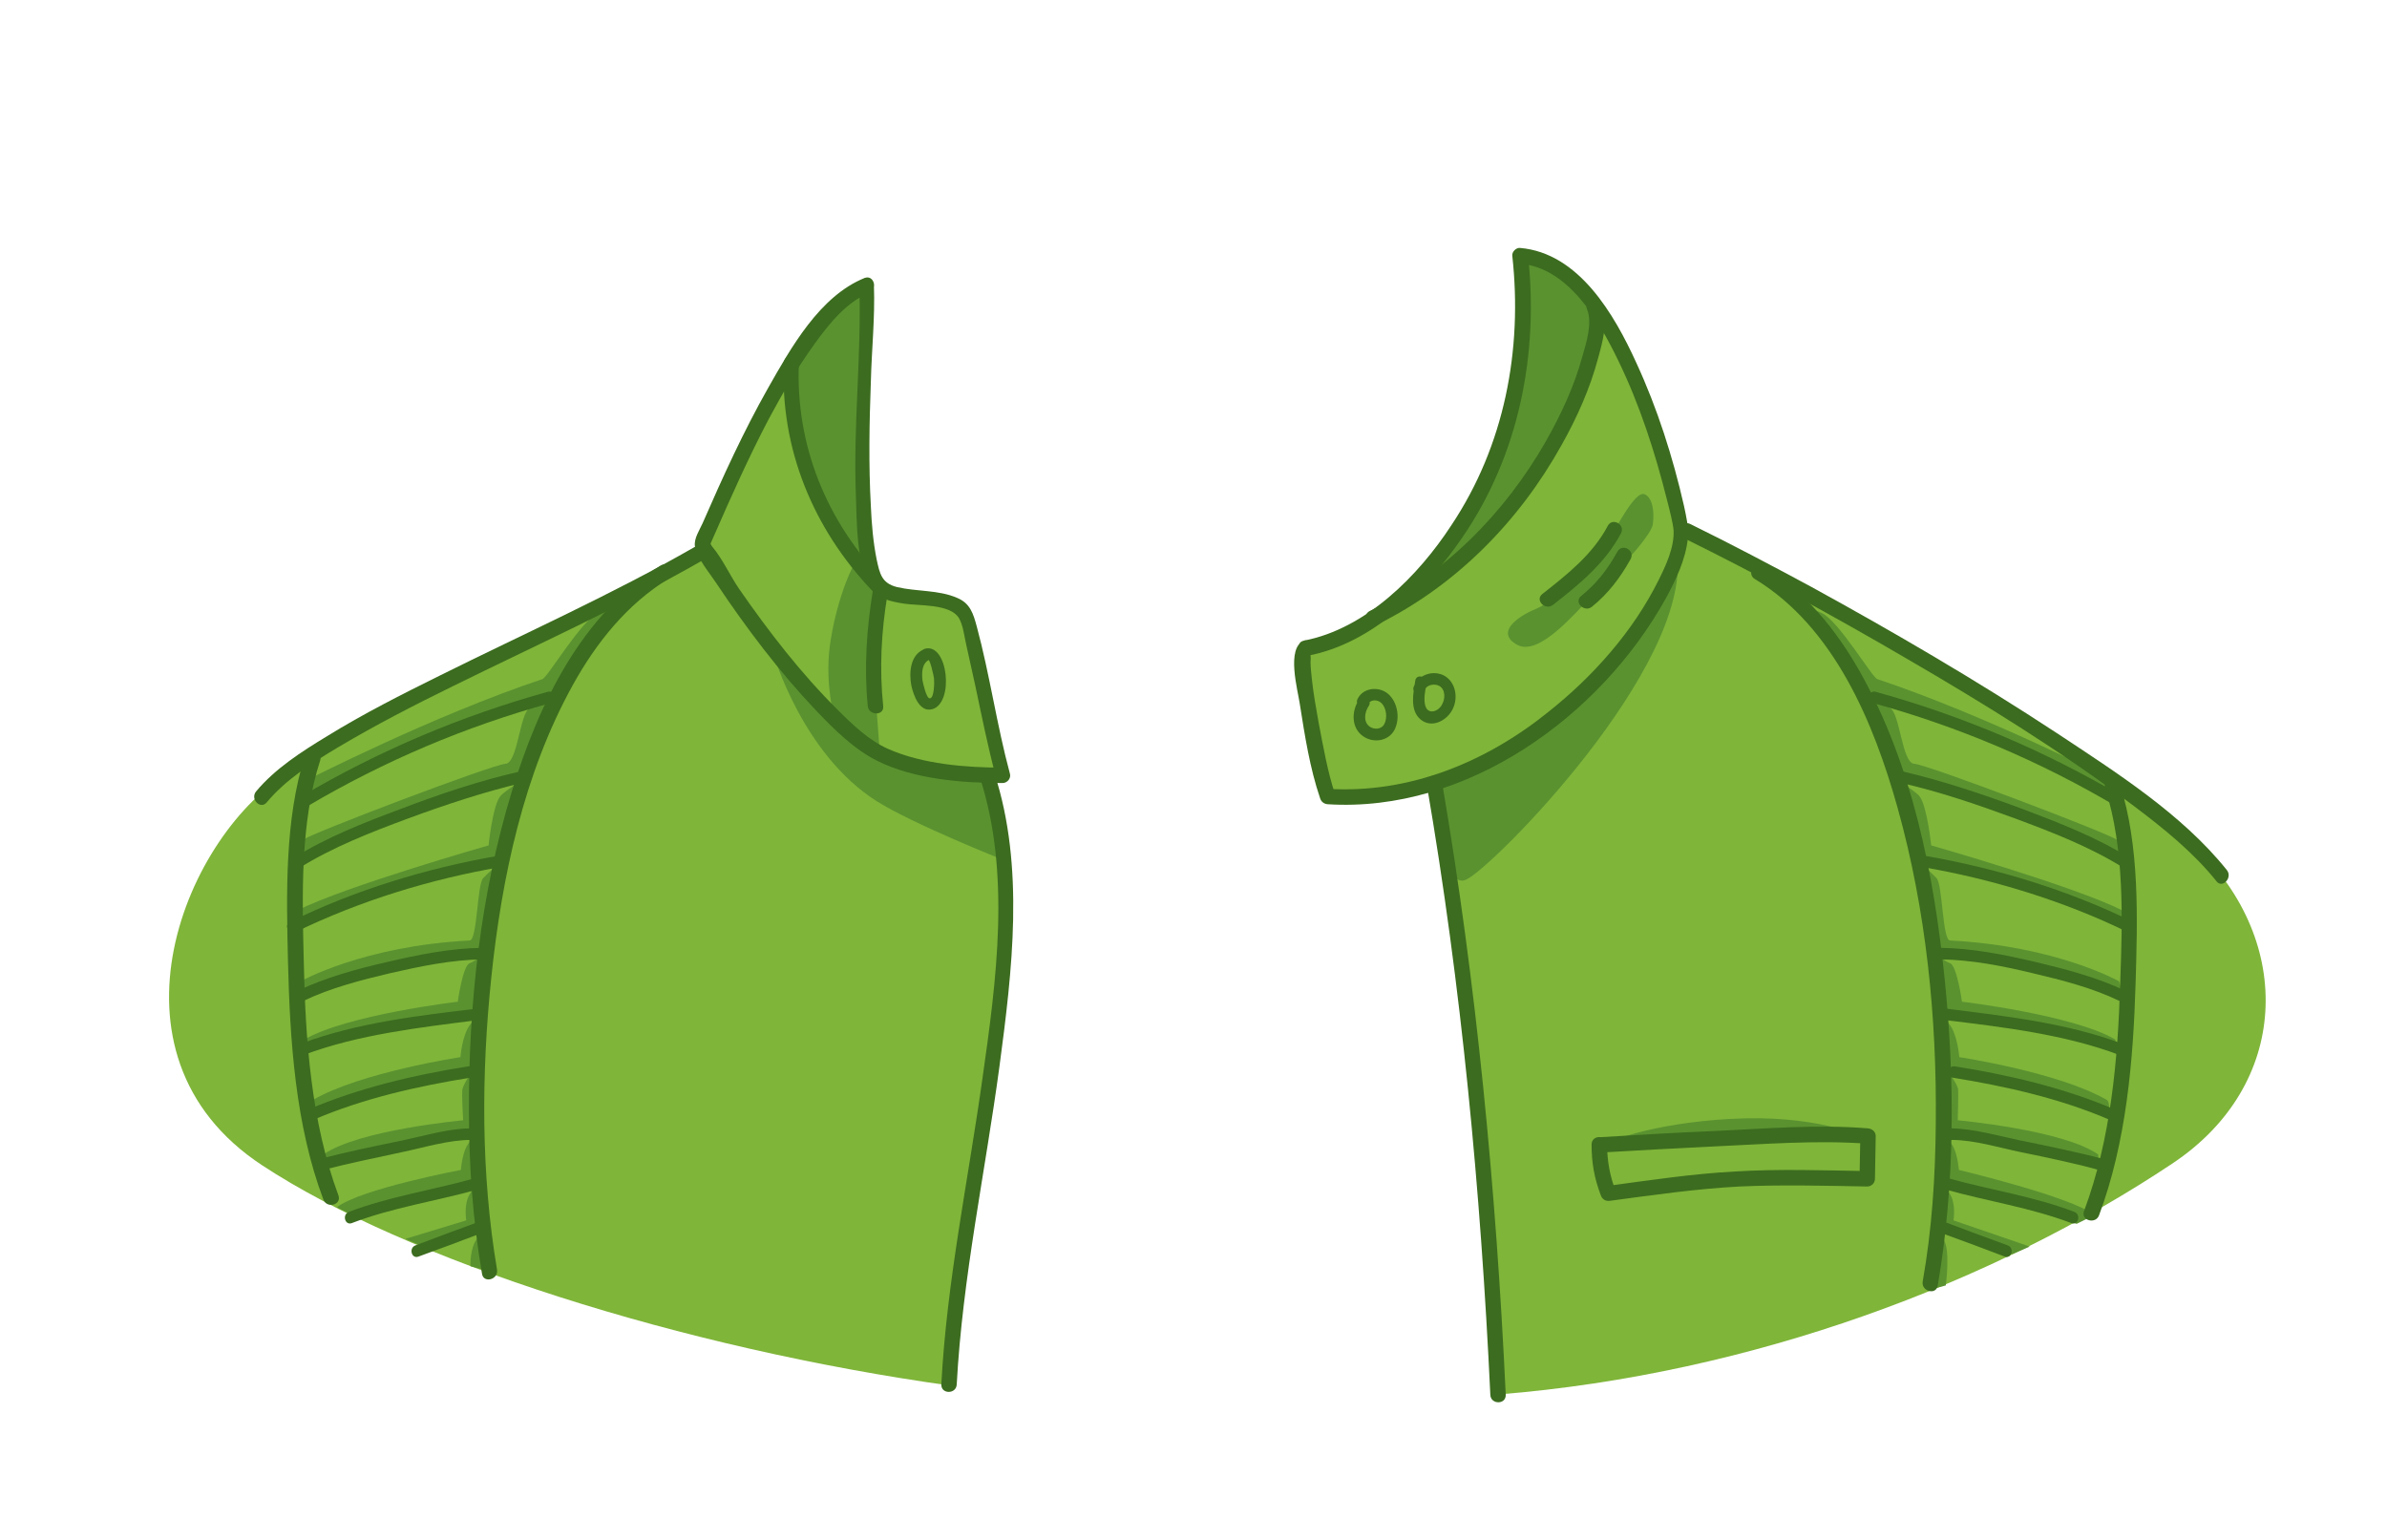 <?xml version="1.0" encoding="utf-8"?>
<!-- Generator: Adobe Illustrator 19.2.0, SVG Export Plug-In . SVG Version: 6.00 Build 0)  -->
<svg version="1.1" id="Layer_1" xmlns="http://www.w3.org/2000/svg" xmlns:xlink="http://www.w3.org/1999/xlink" x="0px" y="0px"
	 viewBox="0 0 620 400" style="enable-background:new 0 0 620 400;" xml:space="preserve">
<style type="text/css">
	.st0{fill:#7FB539;}
	.st1{fill:#5A9230;}
	.st2{fill:#3C6C1F;}
</style>
<g>
	<path class="st0" d="M248.7,336.9c0.3-15.6,3.8-31.3,6.2-46.6c4.2-26.8,8.1-55.2,2.5-86.5c-0.3-1.8,3.5-0.5,3.2-2.3
		c-4.2-8-5.6-36.9-10.1-42.6c-2.5-3.2-19.7-2.1-25.2-8.3c-9.2-10.3-3.7-62.9,0-75.7s-23.5,22.3-34,47c-2.3,5.4-8.7,21.7-8.7,21.7
		s-49.9,23.8-107,56.7c-27,15.6-51.6,73.4-7.5,102.4c37.4,24.6,108.8,47.5,179.3,57.3C246.7,355.1,248.6,341.5,248.7,336.9z"/>
	<path class="st0" d="M570.5,220.2c-15.5-15-78.5-56.5-101.1-66.9c-1.8-0.8-30.4-12.9-31.9-16.1c-5.4-11.4-17.3-70.5-41-70.5
		c0,0,2.2,38-14,64.4c-8.9,14.5-22,32-42.2,38.5c-7,2.3,2.5,30.4,4.4,37.3c1,3.5,29-5.6,26.5-2.9c6,26.5,8.5,53.6,11.1,80.5
		c1.3,14.1,2.7,28.3,4.6,42.4c1.3,9.4,2.3,26,2.5,35.3c65.8-5.3,128.6-29.1,174.9-60C594.9,281.8,595.9,244.7,570.5,220.2z"/>
</g>
<g>
	<path class="st1" d="M435.6,143.8c3.7,29.4-47.9,81.6-54.8,84.7s-9.5-24.5-9.5-24.5l16.2-7l11.8-6.8l10-8.9
		c0,0,12.9-12.8,20.4-24.1C434.8,149.6,435.3,141.2,435.6,143.8z"/>
	<path class="st1" d="M200.9,169.9c0,0,7.5,26,26.8,38.2c9.5,6,33.2,15.4,33.2,15.4l-4.6-22.1c0,0-17.6-1.4-25.7-4.7
		c-8.1-3.4-19-15.5-19-15.5L200.9,169.9z"/>
	<path class="st1" d="M427.2,128.4c-2.7-1.2-8,10.2-10.2,13.1c-2.2,2.9-12.7,14.5-17.9,16.6c-5.2,2.1-10.7,6.3-5,9.4
		c5.7,3.1,15.1-8.5,18.7-11.9s16-15.8,16.5-19.4C429.8,132.6,429.1,129.2,427.2,128.4z"/>
	<path class="st1" d="M228.6,151.9c0,0-1.7,13.1-1.7,18s1.7,26.8,1.7,26.8l-11.9-10.3c0,0-2.4-8.5-1.2-18.3
		c1.6-12.4,7-25.3,8.9-23.8S228.6,151.9,228.6,151.9z"/>
	<path class="st1" d="M418.3,297.3c-2-0.8,13.7-6.3,35-6.8c20.5-0.5,32.8,5.4,30.1,5.3c-2.7-0.1-20.9,0.3-20.9,0.3L418.3,297.3z"/>
	<polygon class="st1" points="203.8,95 207.6,115.9 216.1,136.5 227.7,149.5 224.1,133.5 224.6,108.8 224.8,88.8 225.2,74.7 
		220.8,75.3 210.8,84.3 	"/>
	<polygon class="st1" points="372.6,147.3 384.6,128.3 393,104.4 394.6,84.6 394.9,66.5 400.9,68 409.8,73.6 413.8,78.5 414.7,87.7 
		408,106.4 397.6,124.7 382.8,142.6 370,151.2 	"/>
	<path class="st1" d="M78.6,218.2c1.3-1.4,49.5-19.7,52.7-19.8c3.2-0.2,3.7-13.2,6.3-14.5c2.7-1.4,5.1-2,5.1-2l-7.9,19.6l-4.9,1.9
		l-42.5,15.3l-10.2,4.9L78.6,218.2z"/>
	<path class="st1" d="M77.2,236.5c12.5-6.3,49.7-16.9,49.7-16.9s1-9.8,2.9-12.6c0.8-1.2,4.9-3.7,4.9-3.7l-4.9,20.4l-4.4,0.8
		l-37.4,11l-11.2,4.7L77.2,236.5z"/>
	<path class="st1" d="M78.1,254.9c0,0,16.3-9.2,43.9-10.6c2-0.1,1.9-14.5,3.5-16.2s3.6-3.3,3.6-3.3l-1.7,9.3l-2,13.7L121,248
		l-23.7,5.3l-16.1,4.1l-4.3,2.2L78.1,254.9z"/>
	<path class="st1" d="M79.1,270c11-6.4,39.8-9.8,39.8-9.8s1.3-9.4,3.1-10c1.8-0.7,3.5-2.4,3.5-2.4l-1.5,15.8l-4.9,0.4l-32.4,6.1
		l-8.1,2.4L79.1,270z"/>
	<path class="st1" d="M81.3,285.7c12.5-7.2,38.3-11.1,38.3-11.1s0.4-5.5,2.4-8.3s2.5-0.2,2.5-0.2l-1,11.9h-3.8l-22.5,6l-16.4,5.5
		C80.8,289.5,80.3,286.3,81.3,285.7z"/>
	<path class="st1" d="M84,299.9c9-6.4,36.3-8.9,36.3-8.9s-0.4-6.7-0.2-8c0.2-1.3,2.4-4.5,2.4-4.5l1.4,16.2c0,0-4,0-4.5,0.2
		s-28.1,6.5-28.1,6.5l-7.4,2.5L84,299.9L84,299.9z"/>
	<path class="st1" d="M87.5,313.6c6.2-4.8,32.2-9.7,32.2-9.7s0.3-3.9,1.5-6.1s2.5-2.3,2.5-2.3l-0.2,12.1l-8.4,2.2l-23,6.1
		L87.5,313.6z"/>
	<path class="st1" d="M109.9,323.8l-4.6-2l15.8-4.8c0,0-0.7-4.2,0.9-6.8c1.6-2.6,2.5-2.6,2.5-2.6l1,10.3l-6.2,3.1L109.9,323.8z"/>
	<path class="st1" d="M122.2,328.9c0,0-0.2-4.7,1.7-7.1c1.9-2.4,2,0.2,2,0.2v7.9L122.2,328.9z"/>
	<path class="st1" d="M79.6,202.7c0,0,32.8-16.8,61.3-26.3c1.4-0.5,10.1-15.3,14.5-17.2c4.3-2,4.4,0,4.4,0l-14.7,21.3l-7.6,3.3
		l-20.3,5.7L93,200.4l-13.9,7.7L79.6,202.7z"/>
	<path class="st1" d="M549.9,218.2c-1.3-1.4-49.5-19.7-52.7-19.8c-3.2-0.2-3.7-13.2-6.3-14.5c-2.7-1.4-5.1-2-5.1-2l7.9,19.6l4.9,1.9
		l42.5,15.3l10.2,4.9L549.9,218.2z"/>
	<path class="st1" d="M551.3,236.5c-12.5-6.3-49.7-16.9-49.7-16.9s-1-9.8-2.9-12.6c-0.8-1.2-4.9-3.7-4.9-3.7l4.9,20.4l4.4,0.8
		l37.4,11l11.2,4.7L551.3,236.5z"/>
	<path class="st1" d="M550.4,254.9c0,0-16.3-9.2-43.9-10.6c-2-0.1-1.9-14.5-3.5-16.2s-3.6-3.3-3.6-3.3l1.7,9.3l2,13.7l4.4,0.2
		l23.7,5.3l16.1,4.1l4.3,2.2L550.4,254.9z"/>
	<path class="st1" d="M549.4,270c-11-6.4-39.8-9.8-39.8-9.8s-1.3-9.4-3.1-10c-1.8-0.7-3.5-2.4-3.5-2.4l1.5,15.8l4.9,0.4l32.4,6.1
		l8.1,2.4L549.4,270z"/>
	<path class="st1" d="M547.2,285.7c-12.5-7.2-38.3-11.1-38.3-11.1s-0.4-5.5-2.4-8.3s-2.5-0.2-2.5-0.2l1,11.9h3.8l22.5,6l16.4,5.5
		C547.7,289.5,548.2,286.3,547.2,285.7z"/>
	<path class="st1" d="M545,299.9c-9-6.4-36.5-8.9-36.5-8.9s0.2-6.7,0.1-8s-2.5-4.5-2.5-4.5l-1.5,16.2c0,0,4,0,4.5,0.2
		s28.3,6.5,28.3,6.5l7.6,2.5V299.9z"/>
	<path class="st1" d="M544,315.6c-6.2-4.8-35.2-11.7-35.2-11.7s-0.3-3.9-1.5-6.1s-2.5-2.3-2.5-2.3l0.2,12.1l8.4,2.2l26,8.1
		L544,315.6z"/>
	<path class="st1" d="M522.6,325.8l4.6-2l-19.8-6.8c0,0,0.7-4.2-0.9-6.8c-1.6-2.6-2.5-2.6-2.5-2.6l-1,10.3l6.2,3.1L522.6,325.8z"/>
	<path class="st1" d="M505.4,333.9c0,0,1.3-9.7-0.7-12.1c-1.9-2.4-2,0.2-2,0.2l-1,12.9L505.4,333.9z"/>
	<path class="st1" d="M548.9,202.7c0,0-32.8-16.8-61.3-26.3c-1.4-0.5-10.1-15.3-14.5-17.2c-4.3-2-4.4,0-4.4,0l14.7,21.3l7.6,3.3
		l20.3,5.7l24.2,10.9l13.9,7.7L548.9,202.7z"/>
</g>
<g>
	<g>
		<path class="st2" d="M338.7,166.4c-4.7,1.9-1.6,12.9-1.1,16.4c1.3,8.2,2.6,16.7,5.3,24.6c0.3,0.9,1,1.4,1.9,1.5
			c36.1,2.3,70.9-22.8,87.9-53.5c2.6-4.8,5.1-10,5.7-15.5c0.3-2.9-0.4-5.6-1-8.5c-2.9-12.7-6.9-25.3-12.4-37.2
			c-5.7-12.5-14.9-28.5-30.2-29.8c-1-0.1-2.1,1-2,2c2.7,24.5-2,49.3-15.8,70C368.4,149.6,354.8,163.3,338.7,166.4
			c-2.5,0.5-1.5,4.3,1.1,3.9c16.8-3.2,30.8-17.2,40.1-30.8c14.6-21.3,19.8-47.5,17-73c-0.7,0.7-1.3,1.3-2,2
			c12.6,1.1,20.5,15,25.4,25.1c5.6,11.5,9.6,23.9,12.7,36.3c0.6,2.3,1.6,6.2,1.7,7.9c0.2,4.4-2,9.1-3.9,12.9
			c-6.6,13.3-17,25-28.6,34.2c-16.2,13.1-36.2,21.3-57.3,20c0.6,0.5,1.3,1,1.9,1.5c-2-6-3.1-12.5-4.3-18.7
			c-0.7-3.9-1.4-7.8-1.8-11.7c-0.1-1.3-0.3-2.6-0.3-3.9c0-0.6,0.1-1.2,0-1.8c-0.1-1,0.8-0.7-0.7-0.1
			C342.1,169.3,341.1,165.4,338.7,166.4z"/>
	</g>
	<g>
		<path class="st2" d="M223.2,74.2c0.6,18-1.6,36.1-0.9,54.2c0.3,7.4,0,17,3.7,23.8c1.8,3.4,5.2,4,8.8,4.6c3.9,0.6,12.1,0,14.3,3.8
			c1.1,1.9,1.4,4.9,1.9,7c0.8,3.5,1.5,6.9,2.3,10.4c1.7,8,3.3,16,5.4,23.9c0.6-0.8,1.3-1.7,1.9-2.5c-9.7,0-21-0.9-30-4.9
			c-4.9-2.2-9.1-6.2-12.9-10c-9.6-9.5-18-20.4-25.7-31.5c-2.4-3.5-4.3-7.8-7-11c-0.9-1.1-0.2-1.9-0.7-0.2c0.3-0.8,0.8-1.7,1.1-2.5
			c4.5-10.3,9.1-20.6,14.3-30.5c3.6-6.7,7.4-13.3,11.9-19.5c3.6-5,8.2-10.8,14.1-13.2c2.4-0.9,1.3-4.8-1.1-3.9
			c-11.7,4.7-19.2,18.2-25.1,28.6c-6.4,11.3-11.8,23.2-17,35.1c-0.8,1.8-2.3,4-2,6c0.6,3.2,3.8,6.9,5.5,9.5
			c7.8,11.7,16.4,23.1,26.1,33.3c4.6,4.8,9.7,9.9,15.7,12.9c9.5,4.8,22.1,5.8,32.6,5.8c1.3,0,2.3-1.3,1.9-2.5
			c-3.4-12.6-5.2-25.6-8.6-38.2c-0.9-3.3-1.7-6-5.1-7.4c-4.8-2.1-10.5-1.6-15.6-2.8c-4-1-4.5-3.5-5.3-7.2c-0.9-4.5-1.3-9.2-1.5-13.8
			c-0.6-10.8-0.4-21.6,0-32.4c0.2-8.2,1.1-16.6,0.8-24.9C227.1,71.7,223.1,71.7,223.2,74.2L223.2,74.2z"/>
	</g>
	<g>
		<path class="st2" d="M254.5,201.9c8.1,24.8,4.3,52.9,0.7,78.1c-3.7,26.5-9.3,52.9-10.7,79.6c-0.1,2.6,3.9,2.6,4,0
			c1.5-27.8,7.4-55.1,11.1-82.6c3.3-24.7,6.6-51.9-1.3-76.1C257.5,198.4,253.7,199.5,254.5,201.9L254.5,201.9z"/>
	</g>
	<g>
		<path class="st2" d="M370.6,203.9c9,52.3,14,105.4,16.5,158.4c0.1,2.6,4.1,2.6,4,0c-2.5-53.4-7.6-106.8-16.6-159.4
			C374,200.3,370.2,201.4,370.6,203.9L370.6,203.9z"/>
	</g>
	<g>
		<path class="st2" d="M352.9,181.9c-1.9,2.9-1.9,7.2,1.1,9.3c2.6,1.9,6.6,1.4,8.2-1.6c1.5-2.9,0.9-7.2-1.7-9.4
			c-2.4-2-6.5-1.6-7.9,1.4c-0.8,1.7,1.7,3.3,2.6,1.5c0.7-1.5,2.6-1.5,3.7-0.4c1.2,1.3,1.5,3.7,0.7,5.3c-0.7,1.5-2.7,1.6-3.9,0.7
			c-1.7-1.3-1.2-3.8-0.2-5.3C356.6,181.8,354,180.3,352.9,181.9L352.9,181.9z"/>
	</g>
	<g>
		<path class="st2" d="M367.6,176.8c-0.5,3.2-1.5,7.7,1.4,10.1c3,2.5,7.2,0.1,8.5-3.1c1.3-3,0.4-7.1-2.8-8.5
			c-2.9-1.2-6.4,0.1-7.5,3.1c-0.7,1.8,2.2,2.6,2.9,0.8c0.5-1.4,2.6-1.7,3.8-1c1.6,1,1.5,3.4,0.6,4.9c-1,1.8-3.6,2.6-4.3,0.2
			c-0.5-1.8,0-3.9,0.3-5.7C370.8,175.7,367.9,174.9,367.6,176.8L367.6,176.8z"/>
	</g>
	<g>
		<path class="st2" d="M239.9,168.7c-3.5,1.5-3.8,6.1-3.2,9.3c0.5,2.4,2.1,7.2,5.5,6.2c5.7-1.7,4-17.2-1.9-15.7
			c-1.9,0.5-1.1,3.4,0.8,2.9c0.5-0.1,1.4,4.1,1.5,4.8c0.1,0.9,0.1,5.2-1.1,5.2c-0.9,0-1.7-3.7-1.9-4.7c-0.2-1.9-0.2-4.5,1.9-5.4
			C243.2,170.5,241.6,167.9,239.9,168.7z"/>
	</g>
	<g>
		<path class="st2" d="M413.4,297.3c0,4.8,0.7,8.7,2.4,13.2c0.4,1.1,1.3,1.6,2.5,1.4c11.1-1.5,22.3-3.1,33.5-3.7
			c11.1-0.5,22.2-0.2,33.2,0c1.1,0,2-0.9,2-2c0.1-3.7,0.1-7.4,0.2-11.1c0-1.1-0.9-1.9-2-2c-13.3-1.1-26.9,0.1-40.1,0.7
			c-9.9,0.4-19.7,1-29.6,1.6c-2.6,0.2-2.6,4.2,0,4c9.9-0.6,19.7-1.1,29.6-1.6c13.3-0.6,26.9-1.7,40.1-0.7c-0.7-0.7-1.3-1.3-2-2
			c-0.1,3.7-0.1,7.4-0.2,11.1c0.7-0.7,1.3-1.3,2-2c-11.4-0.2-22.9-0.6-34.3,0.1c-11.2,0.6-22.4,2.3-33.5,3.8
			c0.8,0.5,1.6,0.9,2.5,1.4c-1.6-4.1-2.2-7.8-2.3-12.1C417.4,294.7,413.4,294.7,413.4,297.3z"/>
	</g>
	<g>
		<path class="st2" d="M171.6,146.9c-20.6,12.6-31.8,36.3-38.6,58.5c-8.2,26.8-11.3,55.3-11.2,83.2c0,14.2,1,28.3,3.4,42.3
			c0.4,2.5,4.3,1.5,3.9-1.1c-4.2-24.9-4.1-50.8-1.5-75.8c2.7-26,8.4-53,21.2-76.1c6.1-11,14.1-21,24.9-27.6
			C175.8,149.1,173.8,145.6,171.6,146.9L171.6,146.9z"/>
	</g>
	<g>
		<path class="st2" d="M69.3,208.4c5-6,12-10.4,18.7-14.4c9.6-5.7,19.5-10.8,29.5-15.7c21.7-10.7,43.9-20.7,64.9-32.7
			c2.2-1.3,0.2-4.7-2-3.5c-21.4,12.3-44.1,22.4-66.2,33.4c-9.9,4.9-19.8,9.9-29.2,15.7c-6.6,4-13.5,8.4-18.5,14.4
			C64.9,207.6,67.7,210.4,69.3,208.4L69.3,208.4z"/>
	</g>
	<g>
		<path class="st2" d="M79.2,196.3c-5.3,16.7-4.8,36.1-4.4,53.4c0.5,20.5,1.9,42.5,9.2,61.9c0.9,2.4,4.8,1.4,3.9-1.1
			c-7.1-19.1-8.6-40.6-9-60.8c-0.4-16.9-1-36,4.3-52.3C83.8,194.9,80,193.8,79.2,196.3L79.2,196.3z"/>
	</g>
	<g>
		<path class="st2" d="M226.7,153.5c-1.6,9.9-2.3,19.9-1.3,29.9c0.2,2.5,4.3,2.6,4,0c-1-9.7-0.5-19.3,1.1-28.9
			C231,152,227.1,151,226.7,153.5L226.7,153.5z"/>
	</g>
	<g>
		<path class="st2" d="M417.6,136.6c-3.9,7.4-10.5,12.6-17,17.7c-2,1.6,0.8,4.4,2.8,2.8c6.8-5.3,13.5-10.8,17.6-18.5
			C422.3,136.3,418.8,134.3,417.6,136.6L417.6,136.6z"/>
	</g>
	<g>
		<path class="st2" d="M420.1,143.3c-2.5,4.5-5.3,8.2-9.4,11.5c-2,1.6,0.8,4.4,2.8,2.8c4.3-3.5,7.3-7.5,10-12.3
			C424.8,143,421.4,141,420.1,143.3L420.1,143.3z"/>
	</g>
	<g>
		<path class="st2" d="M79.9,209.4c19.8-11.7,41-20.7,63.2-26.8c1.9-0.5,1.1-3.4-0.8-2.9c-22.4,6.2-43.9,15.3-63.9,27.1
			C76.7,207.8,78.2,210.4,79.9,209.4L79.9,209.4z"/>
	</g>
	<g>
		<path class="st2" d="M77.7,225.5c8.8-5.5,18.6-9.3,28.3-12.9c9.8-3.6,19.7-6.9,29.9-9.3c1.9-0.4,1.1-3.3-0.8-2.9
			c-10.6,2.4-21,5.9-31.2,9.8c-9.4,3.5-19.1,7.3-27.7,12.7C74.6,223.9,76.1,226.5,77.7,225.5L77.7,225.5z"/>
	</g>
	<g>
		<path class="st2" d="M76.8,242.1c16.6-8.1,35.2-13.8,53.4-16.9c1.9-0.3,1.1-3.2-0.8-2.9c-18.5,3.2-37.3,8.9-54.1,17.2
			C73.6,240.3,75.1,242.9,76.8,242.1L76.8,242.1z"/>
	</g>
	<g>
		<path class="st2" d="M78.8,260c7.1-3.4,14.9-5.4,22.5-7.2c7.9-1.8,16-3.5,24.1-3.6c1.9,0,1.9-3,0-3c-8.4,0.1-16.8,1.8-24.9,3.7
			c-7.9,1.8-15.9,4-23.3,7.5C75.6,258.3,77.1,260.9,78.8,260L78.8,260z"/>
	</g>
	<g>
		<path class="st2" d="M79,274c14.1-5.3,30.1-7.1,44.9-9c1.9-0.2,1.9-3.2,0-3c-15.2,1.8-31.4,3.7-45.7,9.1
			C76.4,271.8,77.2,274.7,79,274L79,274z"/>
	</g>
	<g>
		<path class="st2" d="M81.6,290.8c12.8-5.5,27-8.7,40.8-10.9c1.9-0.3,1.1-3.2-0.8-2.9c-14,2.2-28.4,5.6-41.5,11.2
			C78.3,289,79.8,291.6,81.6,290.8L81.6,290.8z"/>
	</g>
	<g>
		<path class="st2" d="M83.6,304c6.8-1.8,13.8-3.2,20.7-4.7c5.8-1.2,12.1-3.2,18.1-3.2c1.9,0,1.9-3,0-3c-5.8,0-12,1.9-17.7,3.1
			c-7.3,1.5-14.6,3-21.9,4.9C81,301.6,81.8,304.5,83.6,304L83.6,304z"/>
	</g>
	<g>
		<path class="st2" d="M91.4,317.7c10.4-4,21.8-5.7,32.6-8.7c1.9-0.5,1.1-3.4-0.8-2.9c-10.7,3-22.1,4.7-32.6,8.7
			C88.8,315.5,89.6,318.4,91.4,317.7L91.4,317.7z"/>
	</g>
	<g>
		<path class="st2" d="M108.7,326.4c5.2-1.9,10.4-3.8,15.6-5.8c1.8-0.7,1-3.6-0.8-2.9c-5.2,1.9-10.4,3.8-15.6,5.8
			C106.1,324.2,106.9,327.1,108.7,326.4L108.7,326.4z"/>
	</g>
	<g>
		<path class="st2" d="M455.8,150.4c20.6,12.5,30.9,37.3,37.1,59.5c7.4,26.5,10.2,54.5,9.9,81.9c-0.1,13.8-1,27.6-3.4,41.1
			c-0.4,2.5,3.4,3.6,3.9,1.1c4.5-26.2,4.5-53.4,1.8-79.8c-2.8-27.2-8.4-55.6-22-79.7c-6.2-11-14.4-21-25.2-27.6
			C455.6,145.6,453.6,149.1,455.8,150.4L455.8,150.4z"/>
	</g>
	<g>
		<path class="st2" d="M578.4,226c-11.7-14.6-28.8-25.4-44.2-35.6c-20.7-13.6-42.1-26.1-63.8-38c-10.4-5.6-20.8-11.1-31.4-16.3
			c-2.3-1.1-4.3,2.3-2,3.5c19.7,9.7,39.1,20.3,58.1,31.4c20.3,11.8,40.4,24.2,59.2,38.4c7.7,5.8,15.4,12,21.4,19.5
			C577.2,230.9,580,228,578.4,226L578.4,226z"/>
	</g>
	<g>
		<path class="st2" d="M546.8,204.7c5.1,15.9,4.5,34.3,3.9,50.7c-0.6,19.8-2.4,40.5-9.4,59.2c-0.9,2.4,3,3.5,3.9,1.1
			c7.1-19,8.9-40.2,9.5-60.3c0.5-16.8,1.1-35.6-4.1-51.8C549.9,201.2,546,202.2,546.8,204.7L546.8,204.7z"/>
	</g>
	<g>
		<path class="st2" d="M551.1,206.8c-20-11.8-41.5-20.9-63.9-27.1c-1.9-0.5-2.7,2.4-0.8,2.9c22.2,6.1,43.4,15.1,63.2,26.8
			C551.2,210.4,552.7,207.8,551.1,206.8L551.1,206.8z"/>
	</g>
	<g>
		<path class="st2" d="M553.2,222.9c-8.6-5.4-18.2-9.1-27.7-12.7c-10.2-3.8-20.6-7.3-31.2-9.8c-1.9-0.4-2.7,2.5-0.8,2.9
			c10.2,2.3,20.1,5.7,29.9,9.3c9.7,3.6,19.5,7.4,28.3,12.9C553.3,226.5,554.8,223.9,553.2,222.9L553.2,222.9z"/>
	</g>
	<g>
		<path class="st2" d="M554.1,239.5c-16.9-8.3-35.6-14-54.1-17.2c-1.9-0.3-2.7,2.6-0.8,2.9c18.2,3.1,36.8,8.8,53.4,16.9
			C554.3,242.9,555.8,240.3,554.1,239.5L554.1,239.5z"/>
	</g>
	<g>
		<path class="st2" d="M552.1,257.4c-7.3-3.5-15.4-5.6-23.3-7.5c-8.1-1.9-16.5-3.6-24.9-3.7c-1.9,0-1.9,3,0,3
			c8.1,0.1,16.2,1.7,24.1,3.6c7.6,1.8,15.5,3.8,22.5,7.2C552.3,260.9,553.8,258.3,552.1,257.4L552.1,257.4z"/>
	</g>
	<g>
		<path class="st2" d="M551.2,271.1c-14.4-5.4-30.6-7.2-45.7-9.1c-1.9-0.2-1.9,2.8,0,3c14.8,1.8,30.8,3.7,44.9,9
			C552.2,274.7,553,271.8,551.2,271.1L551.2,271.1z"/>
	</g>
	<g>
		<path class="st2" d="M549.3,288.2c-13.1-5.6-27.5-9-41.5-11.2c-1.9-0.3-2.7,2.6-0.8,2.9c13.7,2.2,28,5.4,40.8,10.9
			C549.6,291.6,551.1,289,549.3,288.2L549.3,288.2z"/>
	</g>
	<g>
		<path class="st2" d="M546.5,301.1c-7.2-1.9-14.6-3.4-21.9-4.9c-5.7-1.2-11.9-3-17.7-3.1c-1.9,0-1.9,3,0,3c5.9,0,12.3,2,18.1,3.2
			c6.9,1.4,13.9,2.9,20.7,4.7C547.6,304.5,548.4,301.6,546.5,301.1L546.5,301.1z"/>
	</g>
	<g>
		<path class="st2" d="M538.8,314.8c-10.4-4-21.8-5.7-32.6-8.7c-1.9-0.5-2.7,2.4-0.8,2.9c10.7,3,22.1,4.7,32.6,8.7
			C539.8,318.4,540.6,315.5,538.8,314.8L538.8,314.8z"/>
	</g>
	<g>
		<path class="st2" d="M521.5,323.5c-5.2-1.9-10.4-3.8-15.6-5.8c-1.8-0.7-2.6,2.2-0.8,2.9c5.2,1.9,10.4,3.8,15.6,5.8
			C522.5,327.1,523.3,324.2,521.5,323.5L521.5,323.5z"/>
	</g>
	<g>
		<path class="st2" d="M412.2,80.3c1.5,3.6-0.2,8.8-1.2,12.3c-2.1,7.7-5.5,15-9.4,21.9c-10.7,18.8-26.4,34.6-45.8,44.2
			c-2.3,1.1-0.3,4.6,2,3.5c20.4-10.1,36.8-26.8,47.8-46.6c4-7.1,7.4-14.7,9.5-22.6c1.1-4,2.7-9.6,1-13.7
			C415.1,76.9,411.3,77.9,412.2,80.3L412.2,80.3z"/>
	</g>
	<g>
		<path class="st2" d="M203.6,94.2c-1,22.3,7.6,43.1,22.9,59.2c1.8,1.9,4.6-1,2.8-2.8c-14.7-15.4-22.7-35-21.8-56.3
			C207.8,91.7,203.8,91.7,203.6,94.2L203.6,94.2z"/>
	</g>
</g>
</svg>
